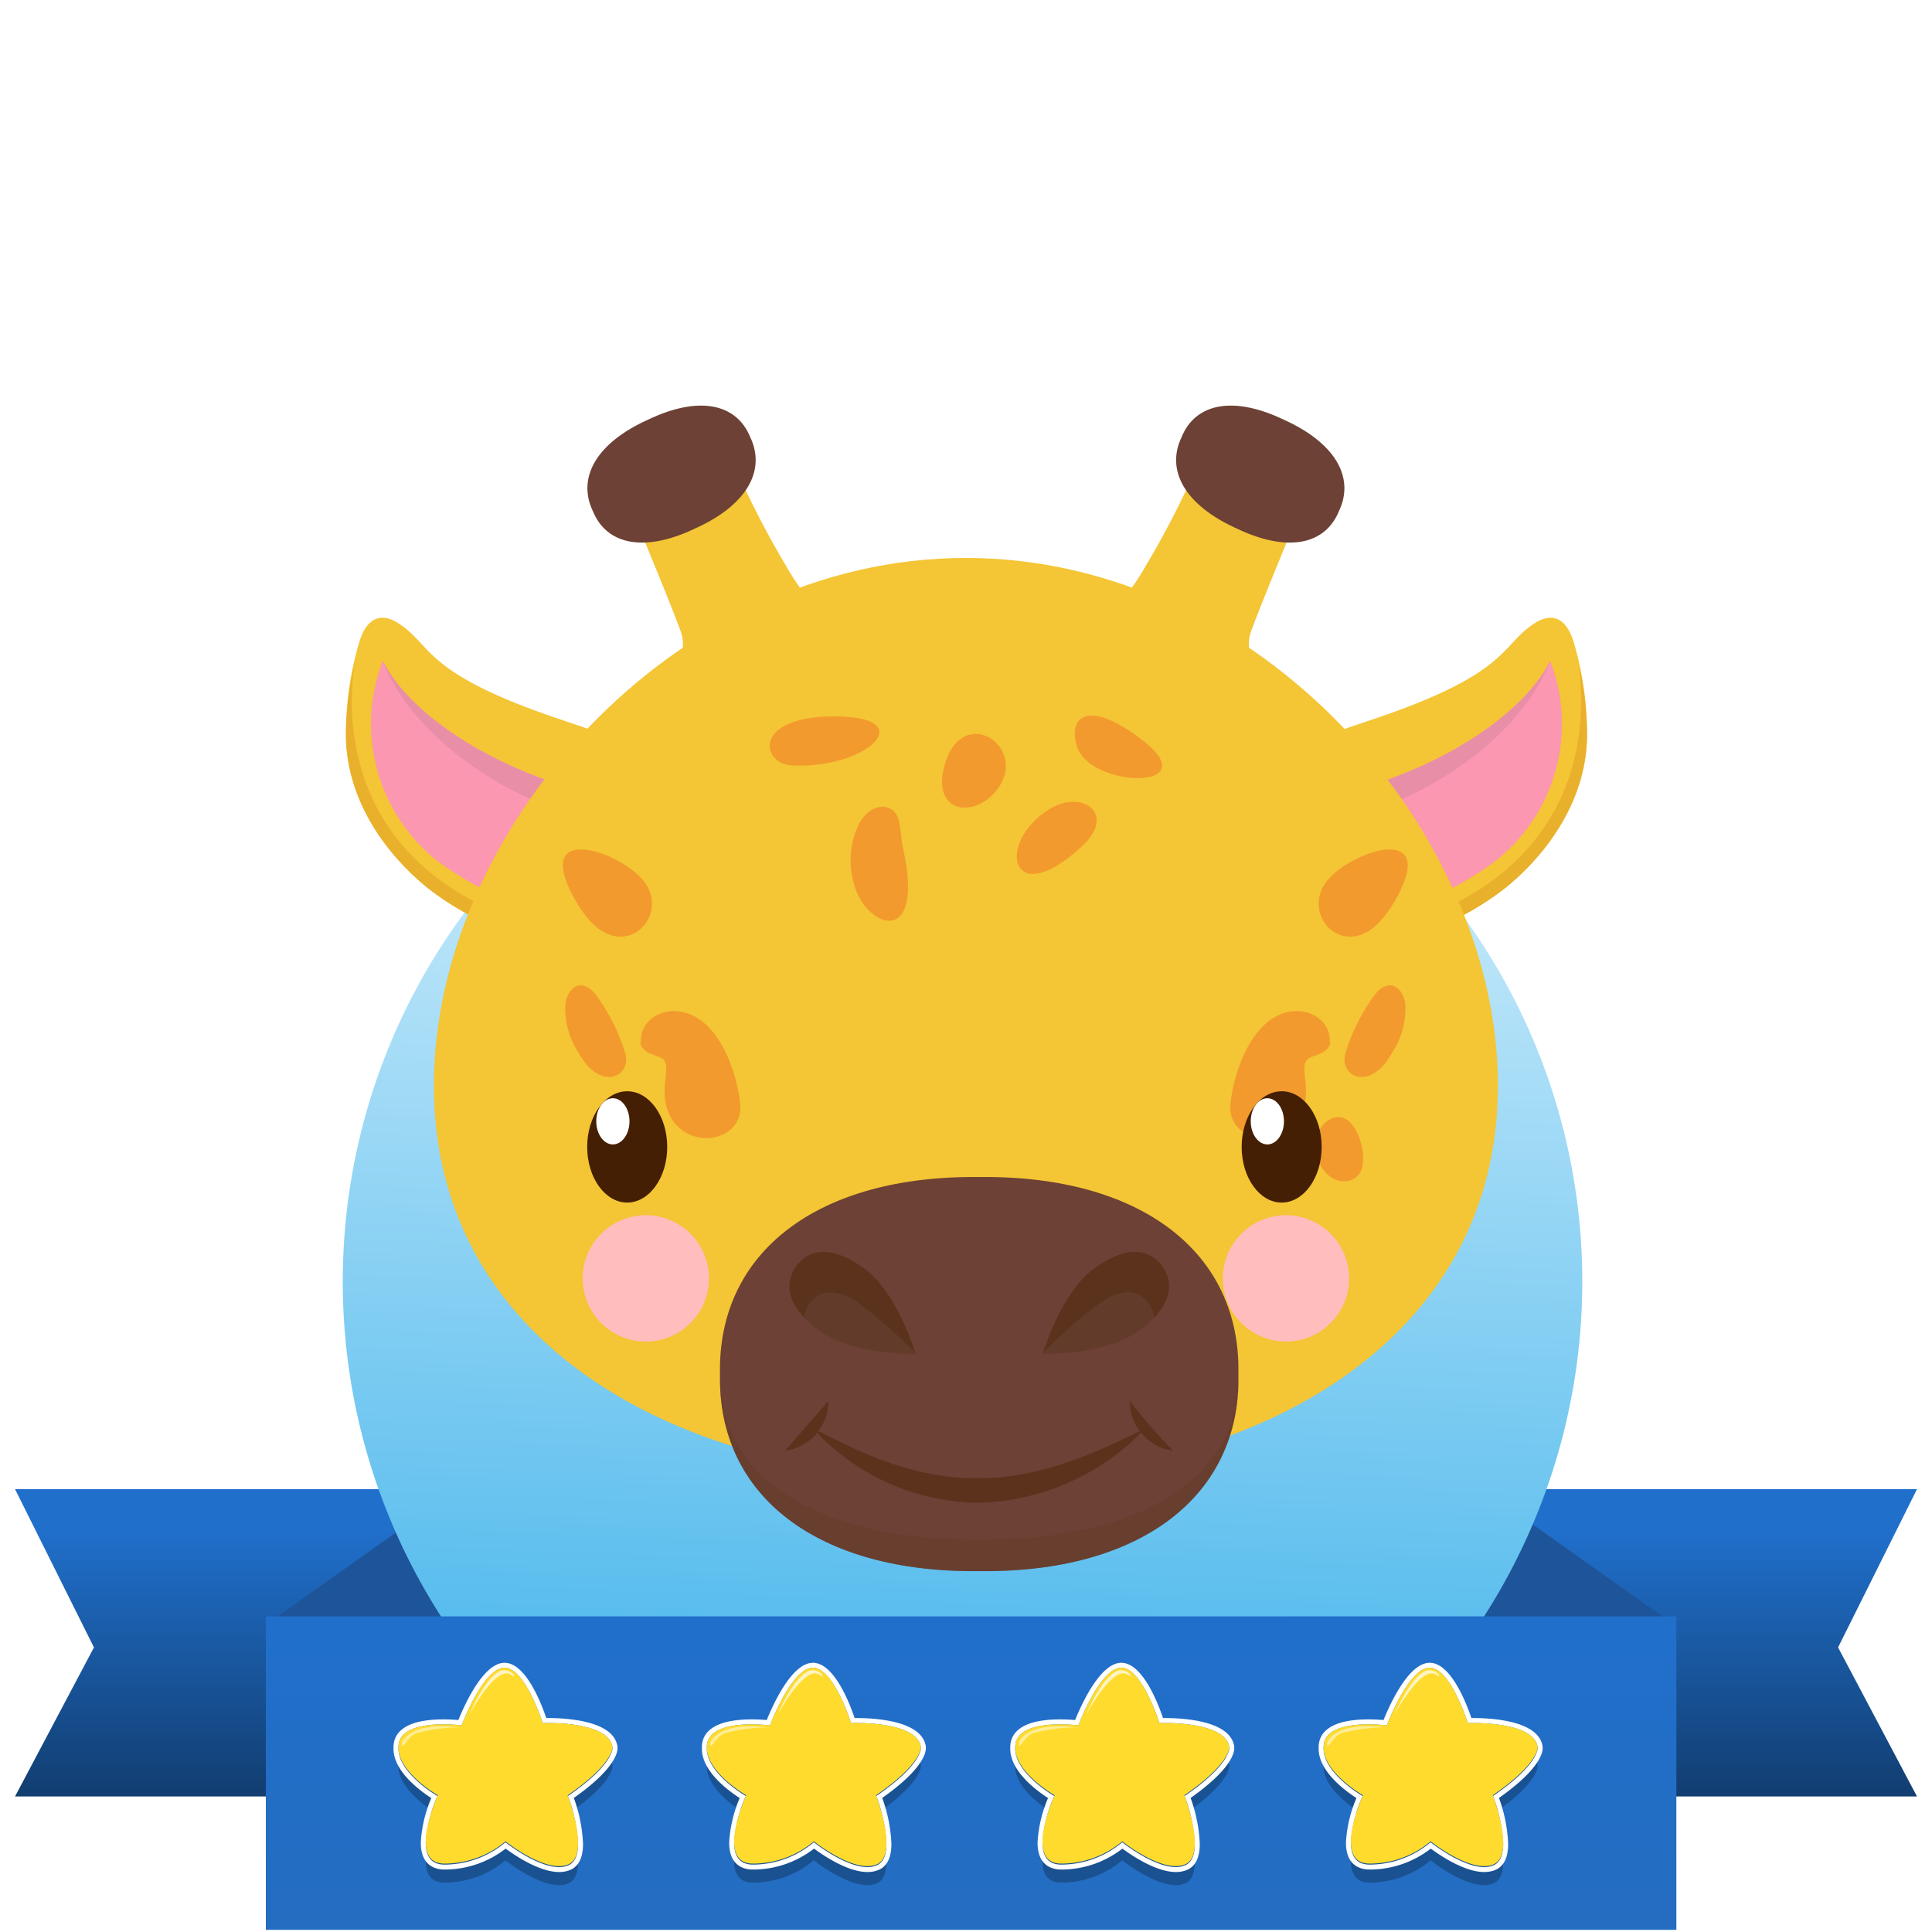 <svg xmlns="http://www.w3.org/2000/svg" xmlns:xlink="http://www.w3.org/1999/xlink" width="181" height="181" viewBox="0 0 181 181">
  <rect x="0" y="0" width="181" height="181" fill="#808080" stroke="none"/>
  <defs>
    <linearGradient id="linear-gradient" x1="0.5" y1="0.136" x2="0.5" y2="1.1" gradientUnits="objectBoundingBox">
      <stop offset="0" stop-color="#206fcb"/>
      <stop offset="1" stop-color="#103866"/>
    </linearGradient>
    <linearGradient id="linear-gradient-3" x1="0.535" y1="-0.102" x2="0.5" y2="0.811" gradientUnits="objectBoundingBox">
      <stop offset="0" stop-color="#effaff"/>
      <stop offset="1" stop-color="#54bbed"/>
    </linearGradient>
    <linearGradient id="linear-gradient-4" x1="0.5" x2="0.5" y2="1" gradientUnits="objectBoundingBox">
      <stop offset="0" stop-color="#206fcb"/>
      <stop offset="1" stop-color="#246dc1"/>
    </linearGradient>
    <clipPath id="clip-Artboard_80">
      <rect width="181" height="181"/>
    </clipPath>
  </defs>
  <g id="Artboard_80" data-name="Artboard – 80" clip-path="url(#clip-Artboard_80)">
    <rect width="181" height="181" fill="#fff"/>
    <g id="Group_28036" data-name="Group 28036" transform="translate(-865.593 -4988)">
      <g id="Group_28030" data-name="Group 28030" transform="translate(693.25 4908.851)">
        <g id="Group_27306" data-name="Group 27306" transform="translate(173.751 218.662)">
          <path id="Path_56597" data-name="Path 56597" d="M53.973,0H0V28.789H53.973L46.58,14.826Z" transform="translate(124.213)" fill="url(#linear-gradient)"/>
          <path id="Path_56596" data-name="Path 56596" d="M0,0H53.973V28.789H0L7.394,14.826Z" fill="url(#linear-gradient)"/>
          <path id="Path_56595" data-name="Path 56595" d="M17.745,0H37.707L19.963,12.846V32.532H0V12.577Z" transform="translate(23.66)" fill="#1e559a"/>
          <path id="Path_56598" data-name="Path 56598" d="M19.963,0H0L17.745,12.846V32.532H37.707V12.577Z" transform="translate(117.558)" fill="#1e559a"/>
        </g>
        <ellipse id="Ellipse_681" data-name="Ellipse 681" cx="58.064" cy="58.064" rx="58.064" ry="58.064" transform="translate(204.453 141.149)" fill="url(#linear-gradient-3)"/>
        <rect id="Rectangle_19590" data-name="Rectangle 19590" width="132.146" height="29.366" transform="translate(197.248 230.58)" fill="url(#linear-gradient-4)"/>
        <g id="Group_27753" data-name="Group 27753" transform="translate(209.203 234.928)">
          <g id="Group_27749" data-name="Group 27749" transform="translate(0 0)">
            <g id="Group_27254" data-name="Group 27254" transform="translate(0.467 2.15)" opacity="0.26">
              <path id="Path_56544" data-name="Path 56544" d="M83.26,76.978c-.36-2.518-6.547-2.266-6.547-2.266s-1.654-5.288-3.633-5.18-3.957,5.4-3.957,5.4-5.539-.719-5.9,1.763a2.163,2.163,0,0,0-.02.31c-.1,2.273,3.308,4.339,3.657,4.545a12.692,12.692,0,0,0-1.1,4.308c-.015,1.14.375,2.072,1.671,2.113a8.869,8.869,0,0,0,5.8-2.086s3.806,3.057,5.892,2.158c.672-.29.9-1.066.907-1.983a14.59,14.59,0,0,0-.953-4.509c4.289-2.937,4.182-4.478,4.182-4.478l0-.017A.519.519,0,0,0,83.26,76.978Z" transform="translate(-63.203 -69.53)"/>
            </g>
            <g id="Group_27255" data-name="Group 27255">
              <path id="Path_56545" data-name="Path 56545" d="M72.858,66.545c1.952,0,3.573,5.181,3.573,5.181s.172-.007.46-.007c1.44,0,5.787.175,6.087,2.273a.516.516,0,0,1,0,.072l0,.018s.107,1.54-4.182,4.478a14.59,14.59,0,0,1,.953,4.509c-.005.918-.235,1.694-.907,1.983a2.2,2.2,0,0,1-.875.166c-2.124,0-5.017-2.324-5.017-2.324a8.9,8.9,0,0,1-5.554,2.09c-.081,0-.163,0-.244,0-1.3-.041-1.686-.973-1.671-2.113a12.7,12.7,0,0,1,1.1-4.308c-.349-.206-3.755-2.272-3.657-4.545a2.16,2.16,0,0,1,.02-.31c.227-1.571,2.531-1.859,4.19-1.859a14.794,14.794,0,0,1,1.709.1s1.978-5.287,3.957-5.4h.06m0-.465h0l-.085,0c-1.974.108-3.724,4.085-4.237,5.361-.319-.029-.821-.062-1.4-.062-3.574,0-4.5,1.228-4.652,2.258a2.7,2.7,0,0,0-.025.375c-.093,2.168,2.467,4.045,3.54,4.733a12.32,12.32,0,0,0-.982,4.124c-.028,2.181,1.317,2.55,2.122,2.575.087,0,.173,0,.259,0a9.323,9.323,0,0,0,5.566-1.96c.822.61,3.139,2.194,5,2.194a2.662,2.662,0,0,0,1.06-.2c.781-.337,1.181-1.147,1.189-2.408a14.232,14.232,0,0,0-.861-4.334c3.994-2.806,4.108-4.389,4.088-4.688a.534.534,0,0,0,0-.09v-.006l0-.028c-.345-2.412-4.693-2.673-6.547-2.673h-.125c-.464-1.378-1.923-5.175-3.909-5.175Z" transform="translate(-62.454 -66.08)" fill="#fff"/>
            </g>
            <g id="Group_27747" data-name="Group 27747" transform="translate(0.466 0.465)">
              <path id="Path_56547" data-name="Path 56547" d="M66.893,78.771s-4.029-2.3-3.669-4.784,5.9-1.762,5.9-1.762,1.978-5.288,3.957-5.4,3.633,5.18,3.633,5.18,6.187-.252,6.547,2.266c0,0,.108,1.547-4.208,4.5,0,0,2.158,5.576.072,6.475s-5.892-2.158-5.892-2.158a8.869,8.869,0,0,1-5.8,2.086C64.016,85.065,66.893,78.771,66.893,78.771Z" transform="translate(-63.201 -66.826)" fill="#ffdb2d"/>
            </g>
            <g id="Group_27748" data-name="Group 27748" transform="translate(0.781 0.694)">
              <path id="Path_56552" data-name="Path 56552" d="M77.013,67.2s-1.34.007-3.139,4.152c0,0,2.59-4.847,3.975-3.678C78.334,68.032,77.952,67.131,77.013,67.2Z" transform="translate(-67.539 -67.194)" fill="#fff" opacity="0.7"/>
              <path id="Path_56553" data-name="Path 56553" d="M69.143,75.729a16.515,16.515,0,0,0-4,.523c-.746.238-1.216,1.257-1.376,1.214C63.478,77.376,64.107,75.1,69.143,75.729Z" transform="translate(-63.708 -70.37)" fill="#fff" opacity="0.5"/>
            </g>
          </g>
          <g id="Group_27750" data-name="Group 27750" transform="translate(28.891 0)">
            <g id="Group_27254-2" data-name="Group 27254" transform="translate(0.467 2.15)" opacity="0.26">
              <path id="Path_56544-2" data-name="Path 56544" d="M83.26,76.978c-.36-2.518-6.547-2.266-6.547-2.266s-1.654-5.288-3.633-5.18-3.957,5.4-3.957,5.4-5.539-.719-5.9,1.763a2.163,2.163,0,0,0-.02.31c-.1,2.273,3.308,4.339,3.657,4.545a12.692,12.692,0,0,0-1.1,4.308c-.015,1.14.375,2.072,1.671,2.113a8.869,8.869,0,0,0,5.8-2.086s3.806,3.057,5.892,2.158c.672-.29.9-1.066.907-1.983a14.59,14.59,0,0,0-.953-4.509c4.289-2.937,4.182-4.478,4.182-4.478l0-.017A.519.519,0,0,0,83.26,76.978Z" transform="translate(-63.203 -69.53)"/>
            </g>
            <g id="Group_27255-2" data-name="Group 27255" transform="translate(0)">
              <path id="Path_56545-2" data-name="Path 56545" d="M72.858,66.545c1.952,0,3.573,5.181,3.573,5.181s.172-.007.46-.007c1.44,0,5.787.175,6.087,2.273a.516.516,0,0,1,0,.072l0,.018s.107,1.54-4.182,4.478a14.59,14.59,0,0,1,.953,4.509c-.005.918-.235,1.694-.907,1.983a2.2,2.2,0,0,1-.875.166c-2.124,0-5.017-2.324-5.017-2.324a8.9,8.9,0,0,1-5.554,2.09c-.081,0-.163,0-.244,0-1.3-.041-1.686-.973-1.671-2.113a12.7,12.7,0,0,1,1.1-4.308c-.349-.206-3.755-2.272-3.657-4.545a2.16,2.16,0,0,1,.02-.31c.227-1.571,2.531-1.859,4.19-1.859a14.794,14.794,0,0,1,1.709.1s1.978-5.287,3.957-5.4h.06m0-.465h0l-.085,0c-1.974.108-3.724,4.085-4.237,5.361-.319-.029-.821-.062-1.4-.062-3.574,0-4.5,1.228-4.652,2.258a2.7,2.7,0,0,0-.025.375c-.093,2.168,2.467,4.045,3.54,4.733a12.32,12.32,0,0,0-.982,4.124c-.028,2.181,1.317,2.55,2.122,2.575.087,0,.173,0,.259,0a9.323,9.323,0,0,0,5.566-1.96c.822.61,3.139,2.194,5,2.194a2.662,2.662,0,0,0,1.06-.2c.781-.337,1.181-1.147,1.189-2.408a14.232,14.232,0,0,0-.861-4.334c3.994-2.806,4.108-4.389,4.088-4.688a.534.534,0,0,0,0-.09v-.006l0-.028c-.345-2.412-4.693-2.673-6.547-2.673h-.125c-.464-1.378-1.923-5.175-3.909-5.175Z" transform="translate(-62.454 -66.08)" fill="#fff"/>
            </g>
            <g id="Group_27747-2" data-name="Group 27747" transform="translate(0.466 0.465)">
              <path id="Path_56547-2" data-name="Path 56547" d="M66.893,78.771s-4.029-2.3-3.669-4.784,5.9-1.762,5.9-1.762,1.978-5.288,3.957-5.4,3.633,5.18,3.633,5.18,6.187-.252,6.547,2.266c0,0,.108,1.547-4.208,4.5,0,0,2.158,5.576.072,6.475s-5.892-2.158-5.892-2.158a8.869,8.869,0,0,1-5.8,2.086C64.016,85.065,66.893,78.771,66.893,78.771Z" transform="translate(-63.201 -66.826)" fill="#ffdb2d"/>
            </g>
            <g id="Group_27748-2" data-name="Group 27748" transform="translate(0.781 0.694)">
              <path id="Path_56552-2" data-name="Path 56552" d="M77.013,67.2s-1.34.007-3.139,4.152c0,0,2.59-4.847,3.975-3.678C78.334,68.032,77.952,67.131,77.013,67.2Z" transform="translate(-67.539 -67.194)" fill="#fff" opacity="0.7"/>
              <path id="Path_56553-2" data-name="Path 56553" d="M69.143,75.729a16.515,16.515,0,0,0-4,.523c-.746.238-1.216,1.257-1.376,1.214C63.478,77.376,64.107,75.1,69.143,75.729Z" transform="translate(-63.708 -70.37)" fill="#fff" opacity="0.5"/>
            </g>
          </g>
          <g id="Group_27751" data-name="Group 27751" transform="translate(57.781 0)">
            <g id="Group_27254-3" data-name="Group 27254" transform="translate(0.467 2.15)" opacity="0.26">
              <path id="Path_56544-3" data-name="Path 56544" d="M83.26,76.978c-.36-2.518-6.547-2.266-6.547-2.266s-1.654-5.288-3.633-5.18-3.957,5.4-3.957,5.4-5.539-.719-5.9,1.763a2.163,2.163,0,0,0-.02.31c-.1,2.273,3.308,4.339,3.657,4.545a12.692,12.692,0,0,0-1.1,4.308c-.015,1.14.375,2.072,1.671,2.113a8.869,8.869,0,0,0,5.8-2.086s3.806,3.057,5.892,2.158c.672-.29.9-1.066.907-1.983a14.59,14.59,0,0,0-.953-4.509c4.289-2.937,4.182-4.478,4.182-4.478l0-.017A.519.519,0,0,0,83.26,76.978Z" transform="translate(-63.203 -69.53)"/>
            </g>
            <g id="Group_27255-3" data-name="Group 27255" transform="translate(0)">
              <path id="Path_56545-3" data-name="Path 56545" d="M72.858,66.545c1.952,0,3.573,5.181,3.573,5.181s.172-.007.46-.007c1.44,0,5.787.175,6.087,2.273a.516.516,0,0,1,0,.072l0,.018s.107,1.54-4.182,4.478a14.59,14.59,0,0,1,.953,4.509c-.005.918-.235,1.694-.907,1.983a2.2,2.2,0,0,1-.875.166c-2.124,0-5.017-2.324-5.017-2.324a8.9,8.9,0,0,1-5.554,2.09c-.081,0-.163,0-.244,0-1.3-.041-1.686-.973-1.671-2.113a12.7,12.7,0,0,1,1.1-4.308c-.349-.206-3.755-2.272-3.657-4.545a2.16,2.16,0,0,1,.02-.31c.227-1.571,2.531-1.859,4.19-1.859a14.794,14.794,0,0,1,1.709.1s1.978-5.287,3.957-5.4h.06m0-.465h0l-.085,0c-1.974.108-3.724,4.085-4.237,5.361-.319-.029-.821-.062-1.4-.062-3.574,0-4.5,1.228-4.652,2.258a2.7,2.7,0,0,0-.025.375c-.093,2.168,2.467,4.045,3.54,4.733a12.32,12.32,0,0,0-.982,4.124c-.028,2.181,1.317,2.55,2.122,2.575.087,0,.173,0,.259,0a9.323,9.323,0,0,0,5.566-1.96c.822.61,3.139,2.194,5,2.194a2.662,2.662,0,0,0,1.06-.2c.781-.337,1.181-1.147,1.189-2.408a14.232,14.232,0,0,0-.861-4.334c3.994-2.806,4.108-4.389,4.088-4.688a.534.534,0,0,0,0-.09v-.006l0-.028c-.345-2.412-4.693-2.673-6.547-2.673h-.125c-.464-1.378-1.923-5.175-3.909-5.175Z" transform="translate(-62.454 -66.08)" fill="#fff"/>
            </g>
            <g id="Group_27747-3" data-name="Group 27747" transform="translate(0.466 0.465)">
              <path id="Path_56547-3" data-name="Path 56547" d="M66.893,78.771s-4.029-2.3-3.669-4.784,5.9-1.762,5.9-1.762,1.978-5.288,3.957-5.4,3.633,5.18,3.633,5.18,6.187-.252,6.547,2.266c0,0,.108,1.547-4.208,4.5,0,0,2.158,5.576.072,6.475s-5.892-2.158-5.892-2.158a8.869,8.869,0,0,1-5.8,2.086C64.016,85.065,66.893,78.771,66.893,78.771Z" transform="translate(-63.201 -66.826)" fill="#ffdb2d"/>
            </g>
            <g id="Group_27748-3" data-name="Group 27748" transform="translate(0.781 0.694)">
              <path id="Path_56552-3" data-name="Path 56552" d="M77.013,67.2s-1.34.007-3.139,4.152c0,0,2.59-4.847,3.975-3.678C78.334,68.032,77.952,67.131,77.013,67.2Z" transform="translate(-67.539 -67.194)" fill="#fff" opacity="0.7"/>
              <path id="Path_56553-3" data-name="Path 56553" d="M69.143,75.729a16.515,16.515,0,0,0-4,.523c-.746.238-1.216,1.257-1.376,1.214C63.478,77.376,64.107,75.1,69.143,75.729Z" transform="translate(-63.708 -70.37)" fill="#fff" opacity="0.5"/>
            </g>
          </g>
          <g id="Group_27752" data-name="Group 27752" transform="translate(86.672 0)">
            <g id="Group_27254-4" data-name="Group 27254" transform="translate(0.467 2.15)" opacity="0.26">
              <path id="Path_56544-4" data-name="Path 56544" d="M83.26,76.978c-.36-2.518-6.547-2.266-6.547-2.266s-1.654-5.288-3.633-5.18-3.957,5.4-3.957,5.4-5.539-.719-5.9,1.763a2.163,2.163,0,0,0-.02.31c-.1,2.273,3.308,4.339,3.657,4.545a12.692,12.692,0,0,0-1.1,4.308c-.015,1.14.375,2.072,1.671,2.113a8.869,8.869,0,0,0,5.8-2.086s3.806,3.057,5.892,2.158c.672-.29.9-1.066.907-1.983a14.59,14.59,0,0,0-.953-4.509c4.289-2.937,4.182-4.478,4.182-4.478l0-.017A.519.519,0,0,0,83.26,76.978Z" transform="translate(-63.203 -69.53)"/>
            </g>
            <g id="Group_27255-4" data-name="Group 27255" transform="translate(0)">
              <path id="Path_56545-4" data-name="Path 56545" d="M72.858,66.545c1.952,0,3.573,5.181,3.573,5.181s.172-.007.46-.007c1.44,0,5.787.175,6.087,2.273a.516.516,0,0,1,0,.072l0,.018s.107,1.54-4.182,4.478a14.59,14.59,0,0,1,.953,4.509c-.005.918-.235,1.694-.907,1.983a2.2,2.2,0,0,1-.875.166c-2.124,0-5.017-2.324-5.017-2.324a8.9,8.9,0,0,1-5.554,2.09c-.081,0-.163,0-.244,0-1.3-.041-1.686-.973-1.671-2.113a12.7,12.7,0,0,1,1.1-4.308c-.349-.206-3.755-2.272-3.657-4.545a2.16,2.16,0,0,1,.02-.31c.227-1.571,2.531-1.859,4.19-1.859a14.794,14.794,0,0,1,1.709.1s1.978-5.287,3.957-5.4h.06m0-.465h0l-.085,0c-1.974.108-3.724,4.085-4.237,5.361-.319-.029-.821-.062-1.4-.062-3.574,0-4.5,1.228-4.652,2.258a2.7,2.7,0,0,0-.025.375c-.093,2.168,2.467,4.045,3.54,4.733a12.32,12.32,0,0,0-.982,4.124c-.028,2.181,1.317,2.55,2.122,2.575.087,0,.173,0,.259,0a9.323,9.323,0,0,0,5.566-1.96c.822.61,3.139,2.194,5,2.194a2.662,2.662,0,0,0,1.06-.2c.781-.337,1.181-1.147,1.189-2.408a14.232,14.232,0,0,0-.861-4.334c3.994-2.806,4.108-4.389,4.088-4.688a.534.534,0,0,0,0-.09v-.006l0-.028c-.345-2.412-4.693-2.673-6.547-2.673h-.125c-.464-1.378-1.923-5.175-3.909-5.175Z" transform="translate(-62.454 -66.08)" fill="#fff"/>
            </g>
            <g id="Group_27747-4" data-name="Group 27747" transform="translate(0.466 0.465)">
              <path id="Path_56547-4" data-name="Path 56547" d="M66.893,78.771s-4.029-2.3-3.669-4.784,5.9-1.762,5.9-1.762,1.978-5.288,3.957-5.4,3.633,5.18,3.633,5.18,6.187-.252,6.547,2.266c0,0,.108,1.547-4.208,4.5,0,0,2.158,5.576.072,6.475s-5.892-2.158-5.892-2.158a8.869,8.869,0,0,1-5.8,2.086C64.016,85.065,66.893,78.771,66.893,78.771Z" transform="translate(-63.201 -66.826)" fill="#ffdb2d"/>
            </g>
            <g id="Group_27748-4" data-name="Group 27748" transform="translate(0.781 0.694)">
              <path id="Path_56552-4" data-name="Path 56552" d="M77.013,67.2s-1.34.007-3.139,4.152c0,0,2.59-4.847,3.975-3.678C78.334,68.032,77.952,67.131,77.013,67.2Z" transform="translate(-67.539 -67.194)" fill="#fff" opacity="0.7"/>
              <path id="Path_56553-4" data-name="Path 56553" d="M69.143,75.729a16.515,16.515,0,0,0-4,.523c-.746.238-1.216,1.257-1.376,1.214C63.478,77.376,64.107,75.1,69.143,75.729Z" transform="translate(-63.708 -70.37)" fill="#fff" opacity="0.5"/>
            </g>
          </g>
        </g>
      </g>
      <g id="Group_28031" data-name="Group 28031" transform="translate(898 5026)">
        <g id="Group_27419" data-name="Group 27419" transform="translate(22.623)">
          <g id="Group_27411" data-name="Group 27411" transform="translate(40.942)">
            <g id="Group_27407" data-name="Group 27407" transform="translate(0 4.677)">
              <g id="Group_27406" data-name="Group 27406">
                <g id="Group_27405" data-name="Group 27405">
                  <path id="Path_56816" data-name="Path 56816" d="M1330.55,623.883c.71-1.979,2.82-7.119,4.686-11.613a38.592,38.592,0,0,1-9.309-4.891,84.679,84.679,0,0,1-5.235,10.338,23.948,23.948,0,0,1-10.374,9.71c-6.941,3.064,24.773,6.091,24.773,6.091S1329.221,627.685,1330.55,623.883Z" transform="translate(-1309.325 -607.379)" fill="#f4c534"/>
                </g>
              </g>
            </g>
            <g id="Group_27410" data-name="Group 27410" transform="translate(14.213)">
              <g id="Group_27409" data-name="Group 27409">
                <g id="Group_27408" data-name="Group 27408">
                  <path id="Path_56817" data-name="Path 56817" d="M1335.091,603.56c4.712,2.126,6.657,5.338,5.155,8.525-1.326,3.273-4.952,3.886-9.614,1.645-4.71-2.121-6.661-5.337-5.154-8.524C1326.8,601.936,1330.427,601.317,1335.091,603.56Z" transform="translate(-1324.978 -602.229)" fill="#6d4135"/>
                </g>
              </g>
            </g>
          </g>
          <g id="Group_27418" data-name="Group 27418">
            <g id="Group_27414" data-name="Group 27414" transform="translate(4.067 4.677)">
              <g id="Group_27413" data-name="Group 27413">
                <g id="Group_27412" data-name="Group 27412">
                  <path id="Path_56818" data-name="Path 56818" d="M1273.4,623.883c-.71-1.979-2.819-7.119-4.687-11.613a38.575,38.575,0,0,0,9.309-4.891,84.573,84.573,0,0,0,5.236,10.338,23.945,23.945,0,0,0,10.373,9.71c6.942,3.064-24.772,6.091-24.772,6.091S1274.732,627.685,1273.4,623.883Z" transform="translate(-1268.715 -607.379)" fill="#f4c534"/>
                </g>
              </g>
            </g>
            <g id="Group_27417" data-name="Group 27417">
              <g id="Group_27416" data-name="Group 27416">
                <g id="Group_27415" data-name="Group 27415">
                  <path id="Path_56819" data-name="Path 56819" d="M1269.889,603.56c-4.711,2.126-6.656,5.338-5.154,8.525,1.326,3.273,4.952,3.886,9.612,1.645,4.711-2.121,6.661-5.337,5.155-8.524C1278.179,601.936,1274.553,601.317,1269.889,603.56Z" transform="translate(-1264.236 -602.229)" fill="#6d4135"/>
                </g>
              </g>
            </g>
          </g>
        </g>
        <g id="Group_27444" data-name="Group 27444" transform="translate(0 19.877)">
          <g id="Group_27431" data-name="Group 27431" transform="translate(76.337)">
            <g id="Group_27428" data-name="Group 27428">
              <g id="Group_27422" data-name="Group 27422">
                <g id="Group_27421" data-name="Group 27421">
                  <g id="Group_27420" data-name="Group 27420">
                    <path id="Path_56820" data-name="Path 56820" d="M1323.411,651.408c-.639-11.558,13.981-15.751,20.558-18.014,12.256-4.217,11.276-6.776,14.511-8.8,1.489-.933,2.89-.568,3.6,1.812a29.914,29.914,0,0,1,1.25,8.706c-.031,5.6-3.21,10.652-7.527,14.214a26.341,26.341,0,0,1-15.489,5.684C1334.725,655.272,1328.575,653.558,1323.411,651.408Z" transform="translate(-1323.391 -624.119)" fill="#f4c534"/>
                  </g>
                </g>
              </g>
              <g id="Group_27425" data-name="Group 27425" transform="translate(5.503 4.021)">
                <g id="Group_27424" data-name="Group 27424">
                  <g id="Group_27423" data-name="Group 27423">
                    <path id="Path_56821" data-name="Path 56821" d="M1329.451,650.052c.6-6.187,8.553-8.259,11.861-9.138,10.225-2.72,17.051-8.07,19.119-12.367a16.351,16.351,0,0,1-5.353,18.939C1341.134,657.506,1329.451,650.052,1329.451,650.052Z" transform="translate(-1329.451 -628.547)" fill="#fc97b2"/>
                  </g>
                </g>
              </g>
              <g id="Group_27427" data-name="Group 27427" transform="translate(5.502 4.021)">
                <g id="Group_27426" data-name="Group 27426">
                  <path id="Path_56822" data-name="Path 56822" d="M1360.431,628.547c-2.068,4.3-8.894,9.647-19.12,12.367-3.307.88-11.26,2.951-11.861,9.138a20.8,20.8,0,0,0,9.3,2.629,27.429,27.429,0,0,1-3.11-1.484c-3.121-1.838,1.258-1.2,4.007-1.995s-1.417-1.453-4.014-1.574.4-2.682,7.814-4.957S1358.208,634.56,1360.431,628.547Z" transform="translate(-1329.45 -628.547)" fill="#e88ea7"/>
                </g>
              </g>
            </g>
            <g id="Group_27430" data-name="Group 27430" transform="translate(0.02 4.349)">
              <g id="Group_27429" data-name="Group 27429">
                <path id="Path_56823" data-name="Path 56823" d="M1352.093,650.712c-13.155,7.49-26.818,1.912-28.679,1.09,0,.016,0,.031,0,.047,5.164,2.151,11.314,3.864,16.9,3.6a26.339,26.339,0,0,0,15.49-5.683c4.316-3.561,7.495-8.618,7.526-14.214a29.913,29.913,0,0,0-.8-6.643C1363.12,632.842,1363.642,644.136,1352.093,650.712Z" transform="translate(-1323.413 -628.908)" fill="#e9b02c"/>
              </g>
            </g>
          </g>
          <g id="Group_27443" data-name="Group 27443">
            <g id="Group_27440" data-name="Group 27440">
              <g id="Group_27434" data-name="Group 27434">
                <g id="Group_27433" data-name="Group 27433">
                  <g id="Group_27432" data-name="Group 27432">
                    <path id="Path_56824" data-name="Path 56824" d="M1279.243,651.408c.638-11.558-13.982-15.751-20.558-18.014-12.257-4.217-11.276-6.776-14.511-8.8-1.49-.933-2.891-.568-3.6,1.812a29.881,29.881,0,0,0-1.249,8.706c.03,5.6,3.209,10.652,7.526,14.214a26.342,26.342,0,0,0,15.49,5.684C1267.928,655.272,1274.078,653.558,1279.243,651.408Z" transform="translate(-1239.323 -624.119)" fill="#f4c534"/>
                  </g>
                </g>
              </g>
              <g id="Group_27437" data-name="Group 27437" transform="translate(2.353 4.021)">
                <g id="Group_27436" data-name="Group 27436">
                  <g id="Group_27435" data-name="Group 27435">
                    <path id="Path_56825" data-name="Path 56825" d="M1274,650.052c-.6-6.187-8.553-8.259-11.86-9.138-10.225-2.72-17.052-8.07-19.12-12.367a16.351,16.351,0,0,0,5.353,18.939C1262.316,657.506,1274,650.052,1274,650.052Z" transform="translate(-1241.914 -628.547)" fill="#fc97b2"/>
                  </g>
                </g>
              </g>
              <g id="Group_27439" data-name="Group 27439" transform="translate(3.457 4.021)">
                <g id="Group_27438" data-name="Group 27438">
                  <path id="Path_56826" data-name="Path 56826" d="M1243.13,628.547c2.068,4.3,8.894,9.647,19.12,12.367,3.307.88,11.26,2.951,11.86,9.138a20.8,20.8,0,0,1-9.3,2.629,27.436,27.436,0,0,0,3.11-1.484c3.121-1.838-1.258-1.2-4.007-1.995s1.417-1.453,4.014-1.574-.4-2.682-7.814-4.957S1245.352,634.56,1243.13,628.547Z" transform="translate(-1243.13 -628.547)" fill="#e88ea7"/>
                </g>
              </g>
            </g>
            <g id="Group_27442" data-name="Group 27442" transform="translate(0 4.349)">
              <g id="Group_27441" data-name="Group 27441">
                <path id="Path_56827" data-name="Path 56827" d="M1250.563,650.712c13.155,7.49,26.818,1.912,28.678,1.09,0,.016,0,.031,0,.047-5.164,2.151-11.314,3.864-16.9,3.6a26.339,26.339,0,0,1-15.491-5.683c-4.316-3.561-7.495-8.618-7.525-14.214a29.862,29.862,0,0,1,.8-6.643C1239.535,632.842,1239.012,644.136,1250.563,650.712Z" transform="translate(-1239.323 -628.908)" fill="#e9b02c"/>
              </g>
            </g>
          </g>
        </g>
        <path id="Path_56828" data-name="Path 56828" d="M1348.084,667.374c0,23.841-22.317,36.914-49.844,36.914s-49.843-13.073-49.843-36.914,22.317-49.427,49.843-49.427S1348.084,643.533,1348.084,667.374Z" transform="translate(-1240.157 -603.674)" fill="#f4c534"/>
        <g id="Group_27471" data-name="Group 27471" transform="translate(20.326 41.586)">
          <g id="Group_27457" data-name="Group 27457" transform="translate(62.528)">
            <g id="Group_27447" data-name="Group 27447" transform="translate(0 15.138)">
              <g id="Group_27446" data-name="Group 27446">
                <g id="Group_27445" data-name="Group 27445">
                  <path id="Path_56829" data-name="Path 56829" d="M1330.587,673.357c.277-2.645,1.495-6.135,3.594-7.726,2.654-2.011,5.76-.489,5.7,1.862.224.385-.393.98-.8,1.154-1.339.573-1.781.273-1.488,2.558C1338.472,678.091,1330.113,677.884,1330.587,673.357Z" transform="translate(-1330.568 -664.697)" fill="#f29a2e"/>
                </g>
              </g>
            </g>
            <g id="Group_27450" data-name="Group 27450" transform="translate(7.988 25.077)">
              <g id="Group_27449" data-name="Group 27449">
                <g id="Group_27448" data-name="Group 27448">
                  <path id="Path_56830" data-name="Path 56830" d="M1343.387,681.05c-.944,1.119-3.075.733-3.819-1.522-.87-2.637,1.263-4.482,2.63-3.708C1343.539,676.58,1344.4,679.853,1343.387,681.05Z" transform="translate(-1339.365 -675.643)" fill="#f29a2e"/>
                </g>
              </g>
            </g>
            <g id="Group_27453" data-name="Group 27453" transform="translate(10.696 12.724)">
              <g id="Group_27452" data-name="Group 27452">
                <g id="Group_27451" data-name="Group 27451">
                  <path id="Path_56831" data-name="Path 56831" d="M1344.987,663.2c1.334-2,2.813-1.147,3.057.59a7.63,7.63,0,0,1-1.3,4.666c-2,3.546-4.845,2.147-4.334.047A17.822,17.822,0,0,1,1344.987,663.2Z" transform="translate(-1342.346 -662.038)" fill="#f29a2e"/>
                </g>
              </g>
            </g>
            <g id="Group_27456" data-name="Group 27456" transform="translate(8.281)">
              <g id="Group_27455" data-name="Group 27455">
                <g id="Group_27454" data-name="Group 27454">
                  <path id="Path_56832" data-name="Path 56832" d="M1347.577,651.339a12.894,12.894,0,0,1-1.768,2.994c-3.6,4.556-8.148-.31-5.143-3.595C1343.018,648.167,1349.842,645.957,1347.577,651.339Z" transform="translate(-1339.688 -648.026)" fill="#f29a2e"/>
                </g>
              </g>
            </g>
          </g>
          <g id="Group_27470" data-name="Group 27470">
            <g id="Group_27460" data-name="Group 27460" transform="translate(7.262 15.138)">
              <g id="Group_27459" data-name="Group 27459">
                <g id="Group_27458" data-name="Group 27458">
                  <path id="Path_56833" data-name="Path 56833" d="M1279.049,673.357c-.278-2.645-1.5-6.135-3.595-7.726-2.654-2.011-5.76-.489-5.7,1.862-.224.385.392.98.8,1.154,1.339.573,1.781.273,1.488,2.558C1271.163,678.091,1279.522,677.884,1279.049,673.357Z" transform="translate(-1269.704 -664.697)" fill="#f29a2e"/>
                </g>
              </g>
            </g>
            <g id="Group_27463" data-name="Group 27463" transform="translate(4.172 25.077)">
              <g id="Group_27462" data-name="Group 27462">
                <g id="Group_27461" data-name="Group 27461">
                  <path id="Path_56834" data-name="Path 56834" d="M1266.744,681.05c.945,1.119,3.076.733,3.819-1.522.87-2.637-1.263-4.482-2.63-3.708C1266.592,676.58,1265.733,679.853,1266.744,681.05Z" transform="translate(-1266.301 -675.643)" fill="#f29a2e"/>
                </g>
              </g>
            </g>
            <g id="Group_27466" data-name="Group 27466" transform="translate(0.189 12.724)">
              <g id="Group_27465" data-name="Group 27465">
                <g id="Group_27464" data-name="Group 27464">
                  <path id="Path_56835" data-name="Path 56835" d="M1265.015,663.2c-1.334-2-2.813-1.147-3.056.59a7.629,7.629,0,0,0,1.3,4.666c2,3.546,4.845,2.147,4.335.047A17.845,17.845,0,0,0,1265.015,663.2Z" transform="translate(-1261.916 -662.038)" fill="#f29a2e"/>
                </g>
              </g>
            </g>
            <g id="Group_27469" data-name="Group 27469">
              <g id="Group_27468" data-name="Group 27468">
                <g id="Group_27467" data-name="Group 27467">
                  <path id="Path_56836" data-name="Path 56836" d="M1262.16,651.339a12.928,12.928,0,0,0,1.769,2.994c3.6,4.556,8.148-.31,5.143-3.595C1266.72,648.167,1259.9,645.957,1262.16,651.339Z" transform="translate(-1261.707 -648.026)" fill="#f29a2e"/>
                </g>
              </g>
            </g>
          </g>
        </g>
        <g id="Group_27474" data-name="Group 27474" transform="translate(22.18 64.235)">
          <g id="Group_27472" data-name="Group 27472" transform="translate(0.422)">
            <path id="Path_56837" data-name="Path 56837" d="M1271.713,678.184c0,2.878-1.678,5.213-3.749,5.213s-3.749-2.335-3.749-5.213,1.679-5.215,3.749-5.215S1271.713,675.3,1271.713,678.184Z" transform="translate(-1264.214 -672.969)" fill="#441f04"/>
            <path id="Path_56838" data-name="Path 56838" d="M1268.265,675.85c0,1.2-.7,2.166-1.556,2.166s-1.557-.97-1.557-2.166.7-2.162,1.557-2.162S1268.265,674.655,1268.265,675.85Z" transform="translate(-1264.3 -673.035)" fill="#fff"/>
          </g>
          <g id="Group_27473" data-name="Group 27473" transform="translate(61.737)">
            <path id="Path_56839" data-name="Path 56839" d="M1339.236,678.184c0,2.878-1.678,5.213-3.748,5.213s-3.749-2.335-3.749-5.213,1.679-5.215,3.749-5.215S1339.236,675.3,1339.236,678.184Z" transform="translate(-1331.738 -672.969)" fill="#441f04"/>
            <path id="Path_56840" data-name="Path 56840" d="M1335.788,675.85c0,1.2-.7,2.166-1.555,2.166s-1.557-.97-1.557-2.166.7-2.162,1.557-2.162S1335.788,674.655,1335.788,675.85Z" transform="translate(-1331.824 -673.035)" fill="#fff"/>
          </g>
          <path id="Path_56841" data-name="Path 56841" d="M1275.585,691.676a5.918,5.918,0,1,1-5.918-5.917A5.918,5.918,0,0,1,1275.585,691.676Z" transform="translate(-1263.749 -674.145)" fill="#ffbdbd"/>
          <path id="Path_56842" data-name="Path 56842" d="M1341.629,691.676a5.917,5.917,0,1,1-5.918-5.917A5.918,5.918,0,0,1,1341.629,691.676Z" transform="translate(-1269.823 -674.145)" fill="#ffbdbd"/>
        </g>
        <g id="Group_27490" data-name="Group 27490" transform="translate(39.702 29.042)">
          <g id="Group_27477" data-name="Group 27477" transform="translate(23.151 8.071)">
            <g id="Group_27476" data-name="Group 27476">
              <g id="Group_27475" data-name="Group 27475">
                <path id="Path_56843" data-name="Path 56843" d="M1311.6,643.788c3.077-1.9,6.321.433,3.069,3.46C1307.942,653.508,1306.5,646.942,1311.6,643.788Z" transform="translate(-1308.541 -643.1)" fill="#f29a2e"/>
              </g>
            </g>
          </g>
          <g id="Group_27480" data-name="Group 27480" transform="translate(7.587 8.544)">
            <g id="Group_27479" data-name="Group 27479">
              <g id="Group_27478" data-name="Group 27478">
                <path id="Path_56844" data-name="Path 56844" d="M1291.793,651.127a7.97,7.97,0,0,1,.25-5.629c1.148-2.489,3.4-2.256,3.827-.736.247.867.233,1.812.428,2.7C1298.374,656.887,1292.974,654.966,1291.793,651.127Z" transform="translate(-1291.4 -643.62)" fill="#f29a2e"/>
              </g>
            </g>
          </g>
          <g id="Group_27483" data-name="Group 27483" transform="translate(16.145 1.714)">
            <g id="Group_27482" data-name="Group 27482">
              <g id="Group_27481" data-name="Group 27481">
                <path id="Path_56845" data-name="Path 56845" d="M1305.732,641.623c-2.217,2.474-6,1.68-4.608-2.785C1302.926,633.05,1309.315,637.627,1305.732,641.623Z" transform="translate(-1300.825 -636.099)" fill="#f29a2e"/>
              </g>
            </g>
          </g>
          <g id="Group_27486" data-name="Group 27486" transform="translate(0 0.078)">
            <g id="Group_27485" data-name="Group 27485">
              <g id="Group_27484" data-name="Group 27484">
                <path id="Path_56846" data-name="Path 56846" d="M1285.128,638.885c-2.868-.148-3.689-4.46,3.592-4.585C1297.48,634.149,1292.266,639.254,1285.128,638.885Z" transform="translate(-1283.045 -634.297)" fill="#f29a2e"/>
              </g>
            </g>
          </g>
          <g id="Group_27489" data-name="Group 27489" transform="translate(28.582)">
            <g id="Group_27488" data-name="Group 27488">
              <g id="Group_27487" data-name="Group 27487">
                <path id="Path_56847" data-name="Path 56847" d="M1314.731,637.113c-.865-2.718.919-4.557,6.013-.69C1327.124,641.267,1315.989,641.069,1314.731,637.113Z" transform="translate(-1314.522 -634.211)" fill="#f29a2e"/>
              </g>
            </g>
          </g>
        </g>
        <g id="Group_27517" data-name="Group 27517" transform="translate(35.042 72.268)">
          <g id="Group_27493" data-name="Group 27493">
            <g id="Group_27492" data-name="Group 27492">
              <g id="Group_27491" data-name="Group 27491">
                <path id="Path_56848" data-name="Path 56848" d="M1326.485,700.28c.242,11.459-9.208,18.646-24.283,18.461-15.076.182-24.527-7-24.284-18.461-.24-11.46,9.208-18.645,24.284-18.46C1317.278,681.634,1326.728,688.821,1326.485,700.28Z" transform="translate(-1277.914 -681.816)" fill="#6d4135"/>
              </g>
            </g>
          </g>
          <g id="Group_27496" data-name="Group 27496" transform="translate(0.009 18.886)" opacity="0.5">
            <g id="Group_27495" data-name="Group 27495">
              <g id="Group_27494" data-name="Group 27494">
                <path id="Path_56849" data-name="Path 56849" d="M1326.5,702.615c0,11.227-9.413,18.211-24.3,18.025-14.889.185-24.271-6.8-24.271-18.025.031,9.382,9.413,15.227,24.271,15.073C1317.052,717.842,1326.465,712,1326.5,702.615Z" transform="translate(-1277.924 -702.615)" fill="#633b2a"/>
              </g>
            </g>
          </g>
          <g id="Group_27511" data-name="Group 27511" transform="translate(6.499 7.024)">
            <g id="Group_27503" data-name="Group 27503" transform="translate(23.726)">
              <g id="Group_27499" data-name="Group 27499" transform="translate(0 0.008)">
                <g id="Group_27498" data-name="Group 27498">
                  <g id="Group_27497" data-name="Group 27497">
                    <path id="Path_56850" data-name="Path 56850" d="M1320.234,696.934c-3.095,2.273-9.034,2.182-9.034,2.182s1.706-5.7,4.8-7.976,5.237-1.853,6.405-.253S1323.329,694.661,1320.234,696.934Z" transform="translate(-1311.2 -689.56)" fill="#633b2a"/>
                  </g>
                </g>
              </g>
              <g id="Group_27502" data-name="Group 27502" transform="translate(0.068)">
                <g id="Group_27501" data-name="Group 27501">
                  <g id="Group_27500" data-name="Group 27500">
                    <path id="Path_56851" data-name="Path 56851" d="M1321.642,695.713a2.425,2.425,0,0,0-.492-1.354c-.892-1.23-2.523-1.538-4.861.184a49.658,49.658,0,0,0-5.014,4.43c.277-.893,1.908-5.783,4.737-7.844,3.077-2.276,5.229-1.845,6.4-.246C1323.365,692.206,1323.365,693.9,1321.642,695.713Z" transform="translate(-1311.275 -689.552)" fill="#5b331d"/>
                  </g>
                </g>
              </g>
            </g>
            <g id="Group_27510" data-name="Group 27510">
              <g id="Group_27506" data-name="Group 27506" transform="translate(0 0.008)">
                <g id="Group_27505" data-name="Group 27505">
                  <g id="Group_27504" data-name="Group 27504">
                    <path id="Path_56852" data-name="Path 56852" d="M1287.89,696.934c3.094,2.273,9.033,2.182,9.033,2.182s-1.705-5.7-4.8-7.976-5.237-1.853-6.406-.253S1284.795,694.661,1287.89,696.934Z" transform="translate(-1285.071 -689.56)" fill="#633b2a"/>
                  </g>
                </g>
              </g>
              <g id="Group_27509" data-name="Group 27509" transform="translate(0.008)">
                <g id="Group_27508" data-name="Group 27508">
                  <g id="Group_27507" data-name="Group 27507">
                    <path id="Path_56853" data-name="Path 56853" d="M1286.489,695.713a2.425,2.425,0,0,1,.492-1.354c.893-1.23,2.523-1.538,4.86.184a49.664,49.664,0,0,1,5.015,4.43c-.278-.893-1.908-5.783-4.738-7.844-3.076-2.276-5.229-1.845-6.4-.246C1284.767,692.206,1284.767,693.9,1286.489,695.713Z" transform="translate(-1285.08 -689.552)" fill="#5b331d"/>
                  </g>
                </g>
              </g>
            </g>
          </g>
          <g id="Group_27516" data-name="Group 27516" transform="translate(6.123 20.988)">
            <g id="Group_27515" data-name="Group 27515">
              <g id="Group_27514" data-name="Group 27514">
                <g id="Group_27513" data-name="Group 27513">
                  <g id="Group_27512" data-name="Group 27512">
                    <path id="Path_56854" data-name="Path 56854" d="M1320.987,709.575a4.363,4.363,0,0,1-2.984-1.692,22.2,22.2,0,0,1-15.2,6.582,21.254,21.254,0,0,1-15.2-6.582c0,.34-1.62,1.6-2.954,1.692l4.031-4.645a4.053,4.053,0,0,1-.954,2.8c3.324,1.655,8.645,4.527,15.073,4.428,5.515,0,10.489-2.141,15.073-4.428a4.21,4.21,0,0,1-.923-2.8A46.8,46.8,0,0,0,1320.987,709.575Z" transform="translate(-1284.657 -704.93)" fill="#5b331d"/>
                  </g>
                </g>
              </g>
            </g>
          </g>
        </g>
      </g>
    </g>
  </g>
</svg>
